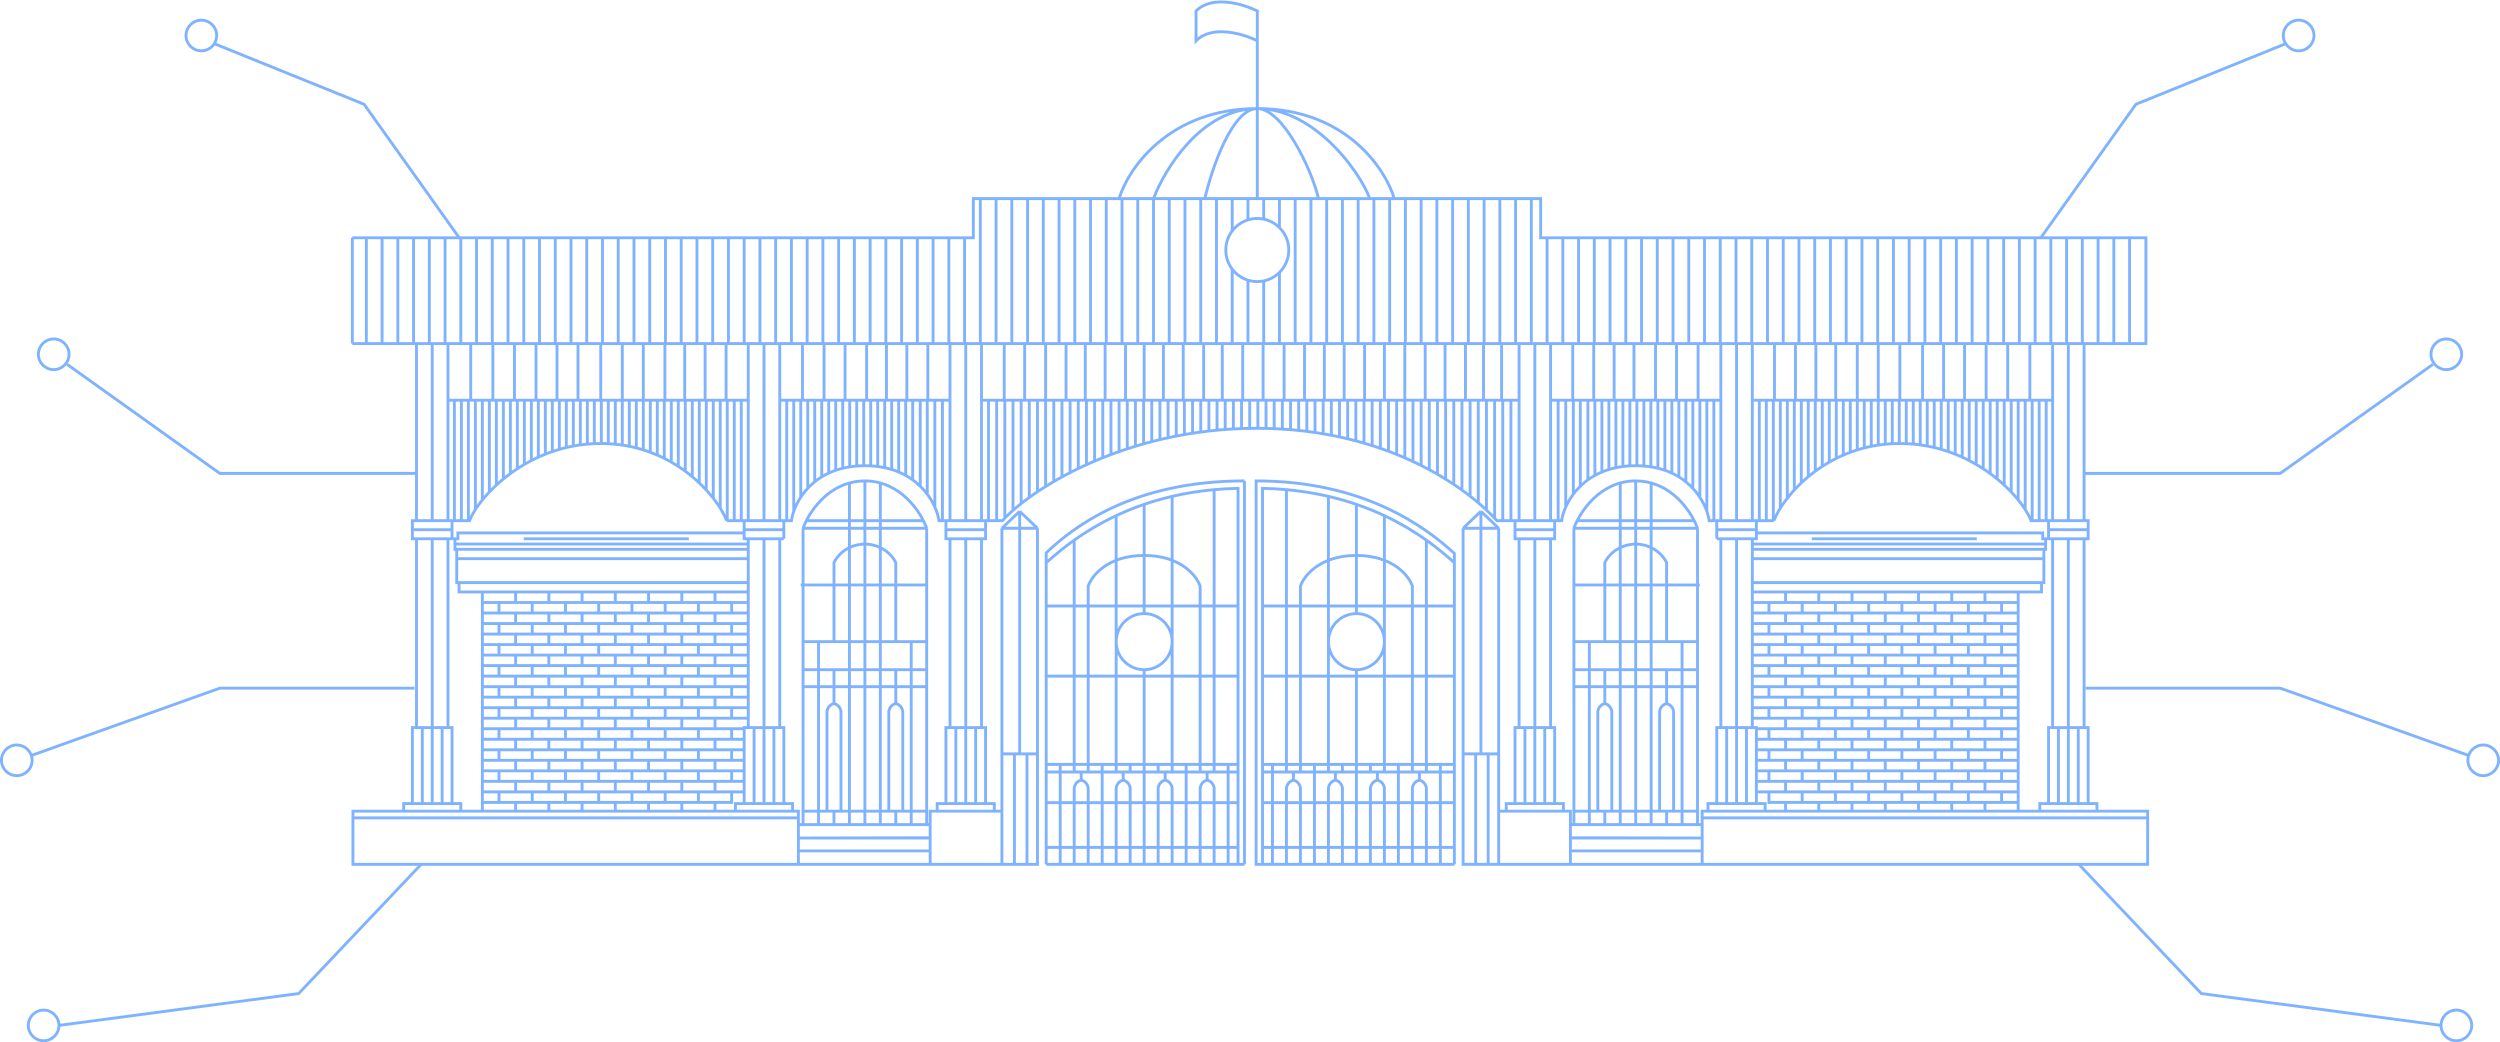 <svg width="1295" height="540" viewBox="0 0 1295 540" fill="none" xmlns="http://www.w3.org/2000/svg">
<g opacity="0.5">
<path d="M182.516 123.157H504.184V102.872H579.692M182.516 123.157V177.96M182.516 123.157H189.765M182.516 177.96H215.74M182.516 177.96H189.765M579.692 102.872C584.324 87.329 605.607 56.244 651.275 56.244M579.692 102.872H624.092M651.275 56.244C696.942 56.244 717.622 87.329 722.253 102.872M651.275 56.244V33.233V5.681C644.227 2.149 628.018 -2.797 619.561 5.681V21.122C628.018 12.645 644.227 17.59 651.275 21.122M651.275 56.244V102.872M651.275 56.244C622.521 56.244 603.452 87.329 597.512 102.872V177.96M651.275 56.244C638.227 56.244 627.716 87.329 624.092 102.872M651.275 56.244C680.028 56.244 703.627 87.329 709.567 102.872M651.275 56.244C664.323 56.244 679.364 87.329 682.988 102.872M215.74 177.96H232.05M215.74 177.96V269.7M215.74 177.96H219.817M232.05 177.96H520.191M232.05 177.96V207.329M232.05 177.96H227.972M387.598 177.96H403.908M387.598 177.96V207.329M387.598 177.96H395.753M403.908 177.96V207.329M403.908 177.96H395.753M492.102 177.96H508.412M492.102 177.96V207.329M492.102 177.96H500.257M508.412 177.96V207.329M508.412 177.96H500.257M508.412 269.7H510.526M508.412 269.7V207.329M508.412 269.7H500.257M508.412 269.7V238.514V207.329M510.526 269.7H519.285C533.582 253.754 582.592 221.862 650.973 221.862C719.353 221.862 761.115 253.754 775.411 269.7H782.66M510.526 269.7V274.393M518.983 447.732V420.179H510.526M518.983 447.732H525.477M518.983 447.732V395.957V390.507M518.983 447.732H481.833M1079.56 269.7V177.96H1075.48M1079.56 269.7H1081.67V274.393M1079.56 269.7H1075.48H1071.41M1079.56 279.086H1081.67V274.393M1079.56 279.086V376.882M1079.56 279.086H1075.48H1071.41M1079.56 376.882H1081.67V416.243M1079.56 376.882H1076.54M1081.67 420.179H1112.48V423.661M1081.67 420.179H1061.14M1081.67 420.179H1056.61M1063.25 269.7H1061.14M1063.25 269.7V207.329M1063.25 269.7H1067.33H1071.41M1061.14 269.7H1052.08C1047.24 256.984 1021.81 229.734 984.117 229.734C946.423 229.734 923.71 256.984 918.878 269.7M1061.14 269.7V274.393M1063.25 279.086H1061.14V274.393M1063.25 279.086V303.005V376.882M1063.25 279.086H1067.33H1071.41M1063.25 376.882H1061.14V416.243M1063.25 376.882H1066.27M907.703 177.96H891.393M907.703 177.96V207.329M907.703 177.96H899.548M907.703 269.7H909.817M907.703 269.7V207.329M907.703 269.7H899.548M909.817 269.7V276.058M909.817 269.7H911.327M909.817 269.7V274.393M907.703 279.086H909.817V276.058M907.703 279.086V281.811M907.703 279.086H891.393M907.703 279.086H899.548M907.703 376.882H909.817V377.488M907.703 376.882V312.089M907.703 376.882V372.038M907.703 376.882H904.682M909.817 420.179H924.919M909.817 420.179H916.311H933.527H942.135M909.817 420.179H889.278M909.817 420.179H914.347M909.817 420.179H884.748V416.243H885.201H889.278M891.393 177.96V207.329M891.393 177.96H899.548M891.393 269.7H889.278M891.393 269.7V207.329M891.393 269.7H899.548M891.393 269.7H889.882H887.768M889.278 269.7V279.086M889.278 269.7H885.352C884.043 260.213 874.116 241.239 847.296 241.239C820.475 241.239 810.246 260.213 808.937 269.7H805.313M889.278 269.7V274.393M889.278 279.086H891.393M889.278 279.086V274.393M891.393 279.086V376.882M891.393 279.086H899.548M891.393 376.882H889.278V416.243M891.393 376.882H894.413M803.198 269.7H805.313M803.198 269.7V207.329M803.198 269.7H795.043M803.198 269.7H806.521H807.125V207.329M805.313 269.7V274.393M803.198 279.086H805.313V274.393M803.198 279.086V376.882M803.198 279.086H795.043M803.198 376.882H805.313V416.243M803.198 376.882H800.178M805.313 420.179H809.39H813.468V427.143M805.313 420.179H809.843V416.243H805.313M805.313 420.179H780.244V416.243H780.697H784.774M786.888 269.7H784.774M786.888 269.7H795.043M786.888 269.7V238.514V207.329M784.774 269.7V274.393M784.774 269.7H782.66M786.888 279.086H784.774V274.393M786.888 279.086V376.882M786.888 279.086H795.043M786.888 376.882H784.774V416.243M786.888 376.882H789.909M784.774 420.179H776.317M918.878 269.7H911.327M918.878 269.7H918.576M776.317 420.179V447.732M776.317 420.179V390.507M776.317 447.732H813.468M776.317 447.732H770.881M813.468 447.732V440.768M813.468 447.732H881.728V440.768M881.728 440.768H813.468M881.728 440.768V434.107M813.468 440.768V434.107M813.468 440.768V433.955M881.728 434.107H813.468M881.728 434.107V427.143M881.728 434.107L813.468 433.955M813.468 434.107V427.143M813.468 434.107V433.955M813.468 427.143V433.955M813.468 427.143H815.28M881.728 427.143V423.661M881.728 427.143H879.311M881.425 447.732H1112.48V423.661M644.63 249.112C586.398 249.112 555.932 273.132 541.938 286.353V291.511M644.63 249.112V447.732M644.63 249.112V438.951V447.732M644.63 447.732H641.307M776.317 273.636L767.105 264.856M776.317 273.636H757.893M776.317 273.636V390.507M767.105 264.856L757.893 273.636M767.105 264.856V390.507M757.893 273.636V390.507M815.28 273.636C818.199 265.461 828.69 249.112 847.296 249.112M815.28 273.636H879.311M815.28 273.636V303.005M847.296 249.112V332.374M847.296 249.112C863.241 249.112 873.226 261.12 877.593 269.7M879.311 273.636V332.374M879.311 273.636C878.894 272.467 878.322 271.132 877.593 269.7M907.703 284.536H1057.51H1058.72M907.703 284.536V281.811M907.703 284.536V289.381M907.703 306.639V303.005V301.794M907.703 306.639V312.089M907.703 306.639H924.919M1045.43 306.639H1057.51V301.794M1045.43 306.639V420.179M1045.43 306.639H924.919M1045.43 306.639H1028.21M1045.43 306.639V312.089M1045.43 420.179H881.728V423.661M1045.43 420.179H1028.21M1045.43 420.179V415.637M1045.43 420.179H1036.82H1019.61H1002.39H985.175H967.959H950.743H942.135M1045.43 420.179H1056.61M786.888 207.329V177.96H795.043M786.888 207.329H782.66M508.412 207.329H520.191M803.198 207.329V177.96H795.043M803.198 207.329H891.393M803.198 207.329H807.125M891.393 207.329H887.768M907.703 207.329H911.327M1063.25 207.329V177.96H1067.33M1063.25 207.329H911.327M520.191 207.329V177.96M520.191 207.329H530.763M520.191 177.96H530.763M530.763 207.329V177.96M530.763 207.329H541.636M530.763 177.96H541.636M541.636 207.329V177.96M541.636 207.329H782.66M541.636 207.329H545.864M541.636 207.329V252.006M541.636 207.329H537.407M541.636 177.96H795.043M552.207 207.329V177.96M562.174 207.329V177.96M572.444 207.329V177.96M583.015 207.329V177.96M592.68 207.329V177.96M602.647 207.329V177.96M612.916 207.329V177.96M623.487 207.329V177.96M633.153 207.329V177.96M643.724 207.329V177.96M654.295 207.329V177.96M665.168 207.329V177.96M675.74 207.329V177.96M686.009 207.329V177.96M696.278 207.329V177.96M706.849 207.329V177.96M717.118 207.329V177.96M727.69 207.329V177.96M727.69 207.329H731.918M727.69 207.329V237.159M727.69 207.329H723.461M738.261 207.329V177.96M748.53 207.329V177.96M759.101 207.329V177.96M768.464 207.329V177.96M777.827 207.329V177.96M814.676 207.329V177.96M825.549 207.329V177.96M836.12 207.329V177.96M846.389 207.329V177.96M857.565 207.329V177.96M868.438 207.329V177.96M879.613 207.329V177.96M995.897 177.96V207.329M919.18 207.329V177.96M930.053 207.329V177.96M940.624 207.329V177.96M950.894 207.329V177.96M962.069 207.329V177.96M962.069 207.329H958.444M962.069 207.329H965.693M962.069 207.329V233.048M972.942 207.329V177.96M972.942 207.329H969.318M972.942 207.329H976.567M972.942 207.329V230.557M984.117 207.329V177.96M1006.77 207.329V177.96M1017.64 207.329V177.96M1028.82 207.329V177.96M1039.99 207.329V177.96M1051.47 207.329V177.96M907.703 312.089H924.919M907.703 312.089V317.539M907.703 312.089H916.311M924.919 312.089V306.639M924.919 312.089H942.135M924.919 306.639H942.135M942.135 312.089V306.639M942.135 312.089H959.351M942.135 306.639H959.351M959.351 312.089V306.639M959.351 312.089H976.567M959.351 306.639H976.567M976.567 312.089V306.639M976.567 312.089H993.783M976.567 306.639H993.783M993.783 312.089V306.639M993.783 312.089H1011M993.783 306.639H1011M1011 312.089V306.639M1011 312.089H1028.21M1011 306.639H1028.21M1028.21 312.089V306.639M1028.21 312.089H1045.43M1045.43 312.089H1036.82M1045.43 312.089V317.539M907.703 317.539H916.311M907.703 317.539V322.988M907.703 317.539H924.919M916.311 317.539V312.089M916.311 317.539H933.527M916.311 312.089H933.527M933.527 317.539V312.089M933.527 317.539H950.743M933.527 312.089H950.743M950.743 317.539V312.089M950.743 317.539H967.959M950.743 312.089H967.959M967.959 317.539V312.089M967.959 317.539H985.175M967.959 312.089H985.175M985.175 317.539V312.089M985.175 317.539H1002.39M985.175 312.089H1002.39M1002.39 317.539V312.089M1002.39 317.539H1019.61M1002.39 312.089H1019.61M1019.61 317.539V312.089M1019.61 317.539H1036.82M1019.61 312.089H1036.82M1036.82 317.539V312.089M1036.82 317.539H1045.43M1045.43 317.539H1028.21M1045.43 317.539V322.988M924.919 322.988V317.539M924.919 322.988H942.135M924.919 322.988H907.703M924.919 317.539H942.135M942.135 322.988V317.539M942.135 322.988H959.351M942.135 322.988H950.743M942.135 322.988H933.527M942.135 317.539H959.351M959.351 322.988V317.539M959.351 322.988H976.567M959.351 317.539H976.567M976.567 322.988V317.539M976.567 322.988H993.783M976.567 317.539H993.783M993.783 322.988V317.539M993.783 322.988H1011M993.783 317.539H1011M1011 322.988V317.539M1011 322.988H1028.21M1011 317.539H1028.21M1028.21 322.988V317.539M1028.21 322.988H1045.43M1045.43 322.988H1036.82M1045.43 322.988V328.438M907.703 322.988V328.438M907.703 322.988H916.311M907.703 328.438H916.311M907.703 328.438V333.888M907.703 328.438H924.919M916.311 328.438V322.988M916.311 328.438H933.527M916.311 322.988H933.527M933.527 328.438V322.988M933.527 328.438H950.743M950.743 328.438V322.988M950.743 328.438H967.959M950.743 322.988H967.959M967.959 328.438V322.988M967.959 328.438H985.175M967.959 322.988H985.175M985.175 328.438V322.988M985.175 328.438H1002.39M985.175 322.988H1002.39M1002.39 328.438V322.988M1002.39 328.438H1019.61M1002.39 322.988H1019.61M1019.61 328.438V322.988M1019.61 328.438H1036.82M1019.61 322.988H1036.82M1036.82 328.438V322.988M1036.82 328.438H1045.43M1045.43 328.438H1028.21M1045.43 328.438V333.888M924.919 333.888V328.438M924.919 333.888H942.135M924.919 333.888H907.703M924.919 328.438H942.135M942.135 333.888V328.438M942.135 333.888H959.351M942.135 333.888H950.743M942.135 333.888H933.527M942.135 328.438H959.351M959.351 333.888V328.438M959.351 333.888H976.567M959.351 328.438H976.567M976.567 333.888V328.438M976.567 333.888H993.783M976.567 328.438H993.783M993.783 333.888V328.438M993.783 333.888H1011M993.783 328.438H1011M1011 333.888V328.438M1011 333.888H1028.21M1011 333.888H1019.61M1011 333.888H1002.39M1011 328.438H1028.21M1028.21 333.888V328.438M1028.21 333.888H1045.43M1045.43 333.888H1036.82M1045.43 333.888V339.338M907.703 333.888V339.338M907.703 333.888H916.311M907.703 339.338H916.311M907.703 339.338V344.788M907.703 339.338H924.919M916.311 339.338V333.888M916.311 339.338H933.527M916.311 333.888H933.527M933.527 339.338V333.888M933.527 339.338H950.743M950.743 339.338V333.888M950.743 339.338H967.959M950.743 333.888H967.959M967.959 339.338V333.888M967.959 339.338H985.175M967.959 333.888H985.175M985.175 339.338V333.888M985.175 339.338H1002.39M985.175 333.888H1002.39M1002.39 339.338V333.888M1002.39 339.338H1019.61M1019.61 339.338V333.888M1019.61 339.338H1036.82M1019.61 333.888H1036.82M1036.82 339.338V333.888M1036.82 339.338H1045.43M1045.43 339.338H1028.21M1045.43 339.338V344.788M924.919 344.788V339.338M924.919 344.788H942.135M924.919 344.788H907.703M924.919 339.338H942.135M942.135 344.788V339.338M942.135 344.788H959.351M942.135 344.788H950.743M942.135 344.788H933.527M942.135 339.338H959.351M959.351 344.788V339.338M959.351 344.788H976.567M959.351 339.338H976.567M976.567 344.788V339.338M976.567 344.788H993.783M976.567 339.338H993.783M993.783 344.788V339.338M993.783 344.788H1011M993.783 339.338H1011M1011 344.788V339.338M1011 344.788H1028.21M1011 339.338H1028.21M1028.21 344.788V339.338M1028.21 344.788H1045.43M1045.43 344.788H1036.82M1045.43 344.788V350.238M907.703 344.788V350.238M907.703 344.788H916.311M907.703 350.238H916.311M907.703 350.238V355.688M907.703 350.238H924.919M916.311 350.238V344.788M916.311 350.238H933.527M916.311 344.788H933.527M933.527 350.238V344.788M933.527 350.238H950.743M950.743 350.238V344.788M950.743 350.238H967.959M950.743 344.788H967.959M967.959 350.238V344.788M967.959 350.238H985.175M967.959 344.788H985.175M985.175 350.238V344.788M985.175 350.238H1002.39M985.175 344.788H1002.39M1002.39 350.238V344.788M1002.39 350.238H1019.61M1002.39 344.788H1019.61M1019.61 350.238V344.788M1019.61 350.238H1036.82M1019.61 344.788H1036.82M1036.82 350.238V344.788M1036.82 350.238H1045.43M1045.43 350.238H1028.21M1045.43 350.238V355.688M924.919 355.688V350.238M924.919 355.688H942.135M924.919 355.688H907.703M924.919 350.238H942.135M942.135 355.688V350.238M942.135 355.688H959.351M942.135 355.688H950.743M942.135 355.688H933.527M942.135 350.238H959.351M959.351 355.688V350.238M959.351 355.688H976.567M959.351 350.238H976.567M976.567 355.688V350.238M976.567 355.688H993.783M976.567 350.238H993.783M993.783 355.688V350.238M993.783 355.688H1011M993.783 350.238H1011M1011 355.688V350.238M1011 355.688H1028.21M1011 355.688H1019.61M1011 355.688H1002.39M1011 350.238H1028.21M1028.21 355.688V350.238M1028.21 355.688H1045.43M1045.43 355.688H1036.82M1045.43 355.688V361.138M907.703 355.688V361.138M907.703 355.688H916.311M907.703 361.138H916.311M907.703 361.138V366.588M907.703 361.138H924.919M916.311 361.138V355.688M916.311 361.138H933.527M916.311 355.688H933.527M933.527 361.138V355.688M933.527 361.138H950.743M950.743 361.138V355.688M950.743 361.138H967.959M950.743 355.688H967.959M967.959 361.138V355.688M967.959 361.138H985.175M967.959 355.688H985.175M985.175 361.138V355.688M985.175 361.138H1002.39M985.175 355.688H1002.39M1002.39 361.138V355.688M1002.39 361.138H1019.61M1019.61 361.138V355.688M1019.61 361.138H1036.82M1019.61 355.688H1036.82M1036.82 361.138V355.688M1036.82 361.138H1045.43M1045.43 361.138H1028.21M1045.43 361.138V366.588M924.919 366.588V361.138M924.919 366.588H942.135M924.919 366.588H907.703M924.919 361.138H942.135M942.135 366.588V361.138M942.135 366.588H959.351M942.135 366.588H950.743M942.135 366.588H933.527M942.135 361.138H959.351M959.351 366.588V361.138M959.351 366.588H976.567M959.351 361.138H976.567M976.567 366.588V361.138M976.567 366.588H993.783M976.567 361.138H993.783M993.783 366.588V361.138M993.783 366.588H1011M993.783 361.138H1011M1011 366.588V361.138M1011 366.588H1028.21M1011 361.138H1028.21M1028.21 366.588V361.138M1028.21 366.588H1045.43M1045.43 366.588H1036.82M1045.43 366.588V372.038M907.703 366.588V372.038M907.703 366.588H916.311M907.703 372.038H916.311M907.703 372.038H924.919M916.311 372.038V366.588M916.311 372.038H933.527M916.311 366.588H933.527M933.527 372.038V366.588M933.527 372.038H950.743M950.743 372.038V366.588M950.743 372.038H967.959M950.743 366.588H967.959M967.959 372.038V366.588M967.959 372.038H985.175M967.959 366.588H985.175M985.175 372.038V366.588M985.175 372.038H1002.39M985.175 366.588H1002.39M1002.39 372.038V366.588M1002.39 372.038H1019.61M1002.39 366.588H1019.61M1019.61 372.038V366.588M1019.61 372.038H1036.82M1019.61 366.588H1036.82M1036.82 372.038V366.588M1036.82 372.038H1045.43M1045.43 372.038H1028.21M1045.43 372.038V377.488M924.919 377.488V372.038M924.919 377.488H942.135M924.919 377.488H909.817M924.919 372.038H942.135M942.135 377.488V372.038M942.135 377.488H959.351M942.135 377.488H950.743M942.135 377.488H933.527M942.135 372.038H959.351M959.351 377.488V372.038M959.351 377.488H976.567M959.351 372.038H976.567M976.567 377.488V372.038M976.567 377.488H993.783M976.567 372.038H993.783M993.783 377.488V372.038M993.783 377.488H1011M993.783 372.038H1011M1011 377.488V372.038M1011 377.488H1028.21M1011 377.488H1019.61M1011 377.488H1002.39M1011 372.038H1028.21M1028.21 377.488V372.038M1028.21 377.488H1045.43M1045.43 377.488H1036.82M1045.43 377.488V382.938M909.817 377.488V382.938M909.817 377.488H916.311M909.817 382.938H916.311M909.817 382.938V388.388M909.817 382.938H924.919M916.311 382.938V377.488M916.311 382.938H933.527M916.311 377.488H933.527M933.527 382.938V377.488M933.527 382.938H950.743M950.743 382.938V377.488M950.743 382.938H967.959M950.743 377.488H967.959M967.959 382.938V377.488M967.959 382.938H985.175M967.959 377.488H985.175M985.175 382.938V377.488M985.175 382.938H1002.39M985.175 377.488H1002.39M1002.39 382.938V377.488M1002.39 382.938H1019.61M1019.61 382.938V377.488M1019.61 382.938H1036.82M1019.61 377.488H1036.82M1036.82 382.938V377.488M1036.82 382.938H1045.43M1045.43 382.938H1028.21M1045.43 382.938V388.388M924.919 388.388V382.938M924.919 388.388H942.135M924.919 388.388H909.817M924.919 382.938H942.135M942.135 388.388V382.938M942.135 388.388H959.351M942.135 388.388H950.743M942.135 388.388H933.527M942.135 382.938H959.351M959.351 388.388V382.938M959.351 388.388H976.567M959.351 382.938H976.567M976.567 388.388V382.938M976.567 388.388H993.783M976.567 382.938H993.783M993.783 388.388V382.938M993.783 388.388H1011M993.783 382.938H1011M1011 388.388V382.938M1011 388.388H1028.21M1011 388.388H1019.61M1011 388.388H1002.39M1011 382.938H1028.21M1028.21 388.388V382.938M1028.21 388.388H1045.43M1045.43 388.388H1036.82M1045.43 388.388V393.838M909.817 388.388H916.311M909.817 388.388V393.838M916.311 388.388H933.527M916.311 388.388V393.838M933.527 388.388V393.838M950.743 388.388H967.959M950.743 388.388V393.838M967.959 388.388H985.175M967.959 388.388V393.838M985.175 388.388H1002.39M985.175 388.388V393.838M1002.39 388.388H1019.61M1002.39 388.388V393.838M1019.61 388.388H1036.82M1019.61 388.388V393.838M1036.82 388.388V393.838M909.817 393.838H916.311M909.817 393.838V399.288M909.817 393.838H924.919M916.311 393.838H933.527M933.527 393.838H950.743M950.743 393.838H967.959M967.959 393.838H985.175M985.175 393.838H1002.39M1002.39 393.838H1019.61M1019.61 393.838H1036.82M1036.82 393.838H1045.43M1045.43 393.838H1028.21M1045.43 393.838V399.288M924.919 399.288V393.838M924.919 399.288H942.135M924.919 399.288H909.817M924.919 393.838H942.135M942.135 399.288V393.838M942.135 399.288H959.351M942.135 399.288H950.743M942.135 399.288H933.527M942.135 393.838H959.351M959.351 399.288V393.838M959.351 399.288H976.567M959.351 393.838H976.567M976.567 399.288V393.838M976.567 399.288H993.783M976.567 393.838H993.783M993.783 399.288V393.838M993.783 399.288H1011M993.783 393.838H1011M1011 399.288V393.838M1011 399.288H1028.21M1011 399.288H1019.61M1011 399.288H1002.39M1011 393.838H1028.21M1028.21 399.288V393.838M1028.21 399.288H1045.43M1045.43 399.288H1036.82M1045.43 399.288V404.738M909.817 399.288H916.311M909.817 399.288V404.738M916.311 399.288H933.527M916.311 399.288V404.738M933.527 399.288V404.738M950.743 399.288H967.959M950.743 399.288V404.738M967.959 399.288H985.175M967.959 399.288V404.738M985.175 399.288H1002.39M985.175 399.288V404.738M1002.39 399.288H1019.61M1002.39 399.288V404.738M1019.61 399.288H1036.82M1019.61 399.288V404.738M1036.82 399.288V404.738M909.817 404.738H916.311M909.817 404.738V410.187M909.817 404.738H924.919M916.311 404.738H933.527M933.527 404.738H950.743M950.743 404.738H967.959M967.959 404.738H985.175M985.175 404.738H1002.39M1002.39 404.738H1019.61M1019.61 404.738H1036.82M1036.82 404.738H1045.43M1045.43 404.738H1028.21M1045.43 404.738V410.187M924.919 410.187V404.738M924.919 410.187H942.135M924.919 410.187H909.817M924.919 404.738H942.135M942.135 410.187V404.738M942.135 410.187H959.351M942.135 410.187H950.743M942.135 410.187H933.527M942.135 404.738H959.351M959.351 410.187V404.738M959.351 410.187H976.567M959.351 404.738H976.567M976.567 410.187V404.738M976.567 410.187H993.783M976.567 404.738H993.783M993.783 410.187V404.738M993.783 410.187H1011M993.783 404.738H1011M1011 410.187V404.738M1011 410.187H1028.21M1011 410.187H1019.61M1011 410.187H1002.39M1011 404.738H1028.21M1028.21 410.187V404.738M1028.21 410.187H1045.43M1045.43 410.187H1036.82M1045.43 410.187V415.637M909.817 410.187H916.311M909.817 410.187V415.637V416.243M916.311 410.187H933.527M916.311 410.187V415.637H933.527M933.527 410.187V415.637M950.743 410.187H967.959M950.743 410.187V415.637M967.959 410.187H985.175M967.959 410.187V415.637M985.175 410.187H1002.39M985.175 410.187V415.637M1002.39 410.187H1019.61M1002.39 410.187V415.637M1019.61 410.187H1036.82M1019.61 410.187V415.637M1036.82 410.187V415.637M933.527 415.637H950.743M950.743 415.637H967.959M967.959 415.637H985.175M985.175 415.637H1002.39M1002.39 415.637H1019.61M1019.61 415.637H1036.82M1036.82 415.637H1045.43M1045.43 415.637H1028.21M924.919 420.179V415.637H942.135M924.919 420.179H942.135M942.135 420.179V415.637M942.135 420.179H959.351M942.135 415.637H959.351M959.351 420.179V415.637M959.351 420.179H976.567M959.351 415.637H976.567M976.567 420.179V415.637M976.567 420.179H993.783M976.567 415.637H993.783M993.783 420.179V415.637M993.783 420.179H1011M993.783 415.637H1011M1011 420.179V415.637M1011 420.179H1028.21M1011 415.637H1028.21M1028.21 420.179V415.637M909.817 276.058H1058.12V279.086H1059.63V281.811M909.817 276.058V274.393M907.703 281.811H1059.63M1059.63 281.811V284.536H1058.72M938.51 279.086H1023.99M907.703 301.794H1057.51M907.703 301.794V295.587V289.381M1057.51 301.794H1058.72V295.587V289.381M1058.72 284.536V289.381M907.703 289.381H1058.72M1061.14 274.393H1081.67M1071.41 279.086V376.58M1071.41 376.882H1067.33H1066.27M1071.41 376.882H1075.48H1076.54M1071.41 376.882V376.58M899.548 269.7V177.96M899.548 177.96H1067.33M899.548 177.96H1071.41M1075.48 177.96H1071.41M1075.48 177.96H1094.96M1067.33 177.96H795.043M1067.33 177.96H1071.41M881.728 423.661H1112.48M911.327 207.329H914.951M911.327 207.329V269.7M911.327 269.7H913.441H914.951M914.951 207.329H918.576M914.951 207.329V269.7M914.951 269.7H917.066H918.576M918.576 207.329H922.2M918.576 207.329V269.7M922.2 207.329H925.825M922.2 207.329V263.217M925.825 207.329H929.449M925.825 207.329V258.071M929.449 207.329H933.074M929.449 207.329V253.81M933.074 207.329H936.698M933.074 207.329V250.139M936.698 207.329H940.322M936.698 207.329V246.924M940.322 207.329H943.947M940.322 207.329V244.088M943.947 207.329H947.571M943.947 207.329V241.583M947.571 207.329H951.196M947.571 207.329V239.373M951.196 207.329H954.82M951.196 207.329V237.433M954.82 207.329H958.444M954.82 207.329V235.742M958.444 207.329V234.285M965.693 207.329H969.318M965.693 207.329V232.02M969.318 207.329V231.193M976.567 207.329H980.191M976.567 207.329V230.106M980.191 207.329H983.815M980.191 207.329V229.834M983.815 207.329H987.44M983.815 207.329V229.735M1023.68 207.329H1020.06M1023.68 207.329H1027.31M1023.68 207.329V240.574M1034.56 207.329H1030.93M1034.56 207.329H1038.18M1034.56 207.329V248.126M987.44 207.329H991.064M987.44 207.329V229.805M991.064 207.329H994.689M991.064 207.329V230.045M994.689 207.329H998.313M994.689 207.329V230.459M998.313 207.329H1001.94M998.313 207.329V231.049M1001.94 207.329H1005.56M1001.94 207.329V231.819M1005.56 207.329H1009.19M1005.56 207.329V232.775M1009.19 207.329H1012.81M1009.19 207.329V233.921M1012.81 207.329H1016.44M1012.81 207.329V235.265M1016.44 207.329H1020.06M1016.44 207.329V236.814M1020.06 207.329V238.58M1027.31 207.329H1030.93M1027.31 207.329V242.814M1030.93 207.329V245.321M1038.18 207.329H1041.81M1038.18 207.329V251.275M1041.81 207.329H1045.43M1041.81 207.329V254.84M1049.06 207.329H1045.43M1049.06 207.329H1052.68M1049.06 207.329V263.924M1045.43 207.329V258.952M1052.68 207.329H1056.3M1052.68 207.329V269.7H1054.79H1056.3M1056.3 207.329H1059.93V269.7H1058.42H1056.3M1056.3 207.329V269.7M889.278 274.393H909.817M899.548 279.086V376.882M899.548 376.882V416.243M899.548 376.882H904.682M899.548 376.882H894.413M1071.41 177.96V269.7M795.043 269.7V177.96M795.043 279.086V376.882M795.043 376.882V416.243M795.043 376.882H789.909M795.043 376.882H800.178M805.313 274.393H784.774M1103.12 123.157H1111.58V177.96H1103.12M1103.12 123.157V177.96M1103.12 123.157H1094.96M1103.12 177.96H1094.96M1094.96 123.157H798.064V102.872H651.275M1094.96 123.157V177.96M1094.96 123.157H1086.81M1094.96 177.96H1086.81M1086.81 123.157V177.96M1086.81 123.157H1078.65M1086.81 177.96H1078.65M1078.65 123.157V177.96M1078.65 123.157H1070.5M1078.65 177.96H1070.5M1070.5 123.157V177.96M1070.5 123.157H1062.34M1070.5 177.96H1062.34M1062.34 123.157V177.96M1062.34 123.157H1054.19M1062.34 177.96H1054.19M1054.19 123.157V177.96M1054.19 123.157H1046.03M1054.19 177.96H1046.03M1046.03 123.157V177.96M1046.03 123.157H1037.88M1046.03 177.96H1037.88M1037.88 123.157V177.96M1037.88 123.157H1029.72M1037.88 177.96H1029.72M1029.72 123.157V177.96M1029.72 123.157H1021.57M1029.72 177.96H1021.57M1021.57 123.157V177.96M1021.57 123.157H1013.41M1021.57 177.96H1013.41M1013.41 123.157V177.96M1013.41 123.157H1005.26M1013.41 177.96H1005.26M1005.26 123.157V177.96M1005.26 123.157H997.105M1005.26 177.96H997.105M997.105 123.157V177.96M997.105 123.157H988.95M997.105 177.96H988.95M988.95 123.157V177.96M988.95 123.157H980.795M988.95 177.96H980.795M980.795 123.157V177.96M980.795 123.157H972.64M980.795 177.96H972.64M972.64 123.157V177.96M972.64 123.157H964.485M972.64 177.96H964.485M964.485 123.157V177.96M964.485 123.157H956.33M964.485 177.96H956.33M956.33 123.157V177.96M956.33 123.157H948.175M956.33 177.96H948.175M948.175 123.157V177.96M948.175 123.157H940.02M948.175 177.96H940.02M940.02 123.157V177.96M940.02 123.157H931.865M940.02 177.96H931.865M931.865 123.157V177.96M931.865 123.157H923.71M931.865 177.96H923.71M923.71 123.157V177.96M923.71 123.157H915.555M923.71 177.96H915.555M915.555 123.157V177.96M915.555 123.157H907.401M915.555 177.96H907.401M907.401 123.157V177.96M907.401 123.157H899.246M907.401 177.96H899.246M899.246 123.157V177.96M899.246 123.157H891.091M899.246 177.96H891.091M891.091 123.157V177.96M891.091 123.157H882.936M891.091 177.96H882.936M882.936 123.157V177.96M882.936 123.157H874.781M882.936 177.96H874.781M874.781 123.157V177.96M874.781 123.157H866.626M874.781 177.96H866.626M866.626 123.157V177.96M866.626 123.157H858.471M866.626 177.96H858.471M858.471 123.157V177.96M858.471 123.157H850.316M858.471 177.96H850.316M850.316 123.157V177.96M850.316 123.157H842.161M850.316 177.96H842.161M842.161 123.157V177.96M842.161 123.157H834.006M842.161 177.96H834.006M834.006 123.157V177.96M834.006 123.157H825.851M834.006 177.96H825.851M825.851 123.157V177.96M825.851 123.157H817.696M825.851 177.96H817.696M817.696 123.157V177.96M817.696 123.157H809.541M817.696 177.96H809.541M809.541 123.157V177.96M809.541 123.157H801.386V177.96M809.541 177.96H801.386M801.386 177.96H793.231M793.231 102.872V177.96M793.231 177.96H785.076M785.076 102.872V177.96M785.076 177.96H776.921M776.921 102.872V177.96M776.921 177.96H768.766M768.766 102.872V177.96M768.766 177.96H760.611M760.611 102.872V177.96M760.611 177.96H752.456M752.456 102.872V177.96M752.456 177.96H744.302M744.302 102.872V177.96M744.302 177.96H736.147M736.147 102.872V177.96M736.147 177.96H727.992M727.992 102.872V177.96M727.992 177.96H719.837M719.837 102.872V177.96M719.837 177.96H711.682M711.682 102.872V177.96M711.682 177.96H703.527M703.527 102.872V177.96M703.527 177.96H695.372M695.372 102.872V177.96M695.372 177.96H687.217M687.217 102.872V177.96M687.217 177.96H679.062M679.062 102.872V177.96M679.062 177.96H670.907M670.907 102.872V177.96M670.907 177.96H662.752M662.752 102.872V117.899M662.752 177.96H654.597M662.752 177.96V141.132M654.597 102.872V113.505M654.597 177.96H646.442M654.597 177.96V145.526M646.442 102.872V113.895M646.442 177.96H638.287M646.442 177.96V145.136M638.287 102.872V119.624M638.287 177.96H630.132M638.287 177.96V139.407M630.132 102.872V177.96M630.132 177.96H621.977M621.977 102.872V177.96M621.977 177.96H613.822M613.822 102.872V177.96M613.822 177.96H605.667M605.667 102.872V177.96M605.667 177.96H597.512M597.512 177.96H589.357M589.357 102.872V177.96M589.357 177.96H581.203M581.203 102.872V177.96M581.203 177.96H573.048M573.048 102.872V177.96M573.048 177.96H564.893M564.893 102.872V177.96M564.893 177.96H556.738M556.738 102.872V177.96M556.738 177.96H548.583M548.583 102.872V177.96M548.583 177.96H540.428M540.428 102.872V177.96M540.428 177.96H532.273M532.273 102.872V177.96M532.273 177.96H524.118M524.118 102.872V177.96M524.118 177.96H515.963M515.963 102.872V177.96M515.963 177.96H507.808M507.808 102.872V177.96M507.808 177.96H499.653M499.653 177.96V123.157H491.498M499.653 177.96H491.498M491.498 123.157V177.96M491.498 123.157H483.343M491.498 177.96H483.343M483.343 123.157V177.96M483.343 123.157H475.188M483.343 177.96H475.188M475.188 123.157V177.96M475.188 123.157H467.033M475.188 177.96H467.033M467.033 123.157V177.96M467.033 123.157H458.878M467.033 177.96H458.878M458.878 123.157V177.96M458.878 123.157H450.723M458.878 177.96H450.723M450.723 123.157V177.96M450.723 123.157H442.568M450.723 177.96H442.568M442.568 123.157V177.96M442.568 123.157H434.413M442.568 177.96H434.413M434.413 123.157V177.96M434.413 123.157H426.258M434.413 177.96H426.258M426.258 123.157V177.96M426.258 123.157H418.104M426.258 177.96H418.104M418.104 123.157V177.96M418.104 123.157H409.949M418.104 177.96H409.949M409.949 123.157V177.96M409.949 123.157H401.794M409.949 177.96H401.794M401.794 123.157V177.96M401.794 123.157H393.639M401.794 177.96H393.639M393.639 123.157V177.96M393.639 123.157H385.484M393.639 177.96H385.484M385.484 123.157V177.96M385.484 123.157H377.329M385.484 177.96H377.329M377.329 123.157V177.96M377.329 123.157H369.174M377.329 177.96H369.174M369.174 123.157V177.96M369.174 123.157H361.019M369.174 177.96H361.019M361.019 123.157V177.96M361.019 123.157H352.864M361.019 177.96H352.864M352.864 123.157V177.96M352.864 123.157H344.709M352.864 177.96H344.709M344.709 123.157V177.96M344.709 123.157H336.554M344.709 177.96H336.554M336.554 123.157V177.96M336.554 123.157H328.399M336.554 177.96H328.399M328.399 123.157V177.96M328.399 123.157H320.244M328.399 177.96H320.244M320.244 123.157V177.96M320.244 123.157H312.089M320.244 177.96H312.089M312.089 123.157V177.96M312.089 123.157H303.934M312.089 177.96H303.934M303.934 123.157V177.96M303.934 123.157H295.779M303.934 177.96H295.779M295.779 123.157V177.96M295.779 123.157H287.624M295.779 177.96H287.624M287.624 123.157V177.96M287.624 123.157H279.469M287.624 177.96H279.469M279.469 123.157V177.96M279.469 123.157H271.314M279.469 177.96H271.314M271.314 123.157V177.96M271.314 123.157H263.16M271.314 177.96H263.16M263.16 123.157V177.96M263.16 123.157H255.005M263.16 177.96H255.005M255.005 123.157V177.96M255.005 123.157H246.85M255.005 177.96H246.85M246.85 123.157V177.96M246.85 123.157H238.695M246.85 177.96H238.695M238.695 123.157V177.96M238.695 123.157H230.54M238.695 177.96H230.54M230.54 123.157V177.96M230.54 123.157H222.385M230.54 177.96H222.385M222.385 123.157V177.96M222.385 123.157H214.23M222.385 177.96H214.23M214.23 123.157V177.96M214.23 123.157H206.075M214.23 177.96H206.075M206.075 123.157V177.96M206.075 123.157H197.92M206.075 177.96H197.92M197.92 123.157V177.96M197.92 123.157H189.765M197.92 177.96H189.765M189.765 123.157V177.96M887.768 269.7V207.329M887.768 269.7H886.258M887.768 207.329H884.144M884.144 264.86V207.329M884.144 207.329H880.519M880.519 257.569V207.329M880.519 207.329H876.895M876.895 252.947V207.329M876.895 207.329H873.271M873.271 249.573V207.329M873.271 207.329H869.646M869.646 247.018V207.329M869.646 207.329H866.022M866.022 245.072V207.329M866.022 207.329H862.397M862.397 243.609V207.329M862.397 207.329H858.773M858.773 242.547V207.329M858.773 207.329H855.148M855.148 241.827V207.329M855.148 207.329H851.524M851.524 241.403V207.329M851.524 207.329H847.9M847.9 241.243V207.329M847.9 207.329H844.275M844.275 241.322V207.329M844.275 207.329H840.651M840.651 241.654V207.329M840.651 207.329H837.026M837.026 242.268V207.329M837.026 207.329H833.402M833.402 243.205V207.329M833.402 207.329H829.777M829.777 244.515V207.329M829.777 207.329H826.153M826.153 246.267V207.329M826.153 207.329H822.529M822.529 248.565V207.329M822.529 207.329H818.602M818.602 251.861V207.329M818.602 207.329H814.978M814.978 255.981V207.329M814.978 207.329H811.051M811.051 262.645V207.329M811.051 207.329H807.125M782.66 207.329V269.7M782.66 207.329H778.431M782.66 269.7H780.546H778.431M778.431 207.329V269.7M778.431 207.329H774.203M778.431 269.7H776.317M774.203 207.329V268.385M774.203 207.329H769.975M769.975 207.329V264.181M769.975 207.329H765.746M765.746 207.329V260.423M765.746 207.329H761.518M761.518 207.329V256.996M761.518 207.329H757.289M757.289 207.329V253.84M757.289 207.329H753.061M753.061 207.329V250.916M753.061 207.329H748.832M748.832 207.329V248.199M748.832 207.329H744.604M744.604 207.329V245.669M744.604 207.329H740.375M740.375 207.329V243.311M740.375 207.329H736.147M736.147 207.329V241.113M736.147 207.329H731.918M731.918 207.329V239.065M723.461 207.329V235.387M723.461 207.329H719.233M719.233 207.329V233.744M719.233 207.329H715.004M715.004 207.329V232.225M715.004 207.329H710.776M710.776 207.329V230.824M710.776 207.329H706.547M702.319 207.329H706.547M702.319 207.329V228.362M702.319 207.329H698.09M706.547 207.329V229.538M698.09 207.329V227.293M698.09 207.329H693.862M693.862 207.329V226.328M693.862 207.329H689.633M689.633 207.329V225.465M689.633 207.329H685.405M685.405 207.329V224.7M685.405 207.329H681.176M676.948 207.329H681.176M676.948 207.329V223.455M676.948 207.329H672.719M681.176 207.329V224.03M672.719 207.329V222.971M672.719 207.329H668.491M668.491 207.329V222.577M668.491 207.329H664.262M664.262 207.329V222.271M664.262 207.329H660.034M660.034 207.329V222.051M660.034 207.329H655.805M605.063 207.329H609.292M605.063 207.329V226.762M605.063 207.329H600.835M655.805 207.329V221.915M655.805 207.329H651.577M651.577 207.329V221.863M651.577 207.329H647.348M647.348 207.329V221.892M647.348 207.329H643.12M643.12 207.329V222.002M643.12 207.329H638.891M638.891 207.329V222.195M638.891 207.329H634.663M634.663 207.329V222.47M634.663 207.329H630.434M630.434 207.329V222.829M630.434 207.329H626.206M626.206 207.329V223.27M626.206 207.329H621.977M621.977 207.329V223.797M621.977 207.329H617.749M617.749 207.329V224.408M617.749 207.329H613.52M613.52 207.329V225.105M613.52 207.329H609.292M609.292 207.329V225.89M600.835 207.329V227.724M600.835 207.329H596.606M596.606 207.329V228.777M596.606 207.329H592.378M592.378 207.329V229.922M592.378 207.329H588.149M588.149 207.329V231.162M588.149 207.329H583.921M579.692 207.329H583.921M579.692 207.329V233.933M579.692 207.329H575.464M583.921 207.329V232.498M524.722 207.329H528.95M524.722 207.329V264.378M524.722 207.329H520.493M575.464 207.329V235.47M575.464 207.329H571.235M571.235 207.329V237.112M571.235 207.329H567.007M567.007 207.329V238.863M567.007 207.329H562.778M562.778 207.329V240.728M562.778 207.329H558.55M558.55 207.329V242.712M558.55 207.329H554.321M554.321 207.329V244.822M554.321 207.329H550.093M550.093 207.329V247.067M550.093 207.329H545.864M545.864 207.329V249.457M537.407 207.329V254.735M537.407 207.329H533.179M533.179 207.329V257.671M533.179 207.329H528.95M528.95 207.329V260.859M520.493 207.329V268.401M520.493 207.329H516.265M516.265 207.329V269.7M516.265 207.329H512.036V269.7H514.151H516.265M518.379 269.7H516.265M776.317 390.507H770.881M757.893 390.507H764.387M757.893 390.507V395.957V447.732H764.387M770.881 447.732H764.387M770.881 447.732V390.507M764.387 447.732V390.507M764.387 390.507H770.881M653.993 395.957H657.315H663.658H680.874M653.993 395.957V399.893M653.993 395.957V350.238M680.874 395.957H688.123M680.874 395.957H673.625M680.874 395.957V399.893M680.874 447.732H663.658H659.128M680.874 447.732H688.123M680.874 447.732H673.625M680.874 447.732V399.893M680.874 447.732H717.118M688.123 395.957H695.372M688.123 395.957V341.155V318.447V257.121M688.123 395.957V399.893M688.123 447.732H695.372M688.123 447.732V438.951M695.372 395.957H702.621M695.372 395.957V399.893M695.372 447.732H702.621M695.372 447.732V438.951M702.621 395.957H709.87M702.621 395.957V346.908M702.621 395.957V399.893M702.621 447.732H709.87M702.621 447.732V399.893M709.87 395.957H717.118M709.87 395.957V399.893M709.87 447.732H717.118M709.87 447.732V438.951M717.118 395.957H724.367M717.118 395.957V341.155V318.447V287.726V267.116M717.118 395.957V399.893M717.118 447.732H724.367M717.118 447.732H753.363M717.118 447.732V438.951M724.367 395.957H731.616M724.367 395.957V399.893M724.367 447.732H731.616M724.367 447.732V399.893M731.616 395.957H738.865M731.616 395.957V303.611C729.905 298.464 721.709 287.726 702.621 287.726C683.532 287.726 675.337 298.464 673.625 303.611V395.957M731.616 395.957V399.893M731.616 447.732H738.865M731.616 447.732V438.951M738.865 395.957H746.114M738.865 395.957V279.806M738.865 395.957V399.893M738.865 447.732H746.114M738.865 447.732V438.951M746.114 395.957V447.732M746.114 395.957H753.363M746.114 447.732H753.363M753.363 395.957H750.644M753.363 395.957V291.511M753.363 395.957V399.893M753.363 447.732H750.644M753.363 447.732V438.951M653.993 447.732H650.671V438.951V249.112C706.534 249.112 738.295 272.958 753.363 286.656V291.511M653.993 447.732H657.315H659.128M653.993 447.732V438.951M753.363 291.511C749.615 288.114 744.816 284.029 738.865 279.806M673.625 395.957H666.376M673.625 395.957V399.893M673.625 447.732H666.376V438.951M673.625 447.732V438.951M666.376 395.957H659.128V399.893M666.376 395.957V253.649M666.376 395.957V399.893M653.993 399.893H659.128M653.993 399.893V415.789M753.363 399.893H746.114H738.865M753.363 399.893V415.789M753.363 438.951H738.865M753.363 438.951V415.789M702.621 261.262V283.022V317.841M702.621 261.262C707.82 263.039 712.647 265.018 717.118 267.116M702.621 261.262C698.076 259.709 693.247 258.31 688.123 257.121M717.118 267.116C725.621 271.107 732.835 275.527 738.865 279.806M666.376 253.649C671.432 254.111 676.262 254.78 680.874 255.621C683.353 256.073 685.769 256.575 688.123 257.121M666.376 253.649C662.39 253.285 658.263 253.049 653.993 252.959V313.905M653.993 350.238H753.665M653.993 350.238V313.905M753.665 313.905H653.993M702.621 317.841C710.628 317.841 717.118 324.348 717.118 332.374C717.118 340.401 710.628 346.908 702.621 346.908M702.621 317.841C694.614 317.841 688.123 324.348 688.123 332.374C688.123 340.401 694.614 346.908 702.621 346.908M638.287 119.624C636.202 122.371 634.965 125.798 634.965 129.516C634.965 133.233 636.202 136.661 638.287 139.407M638.287 119.624C640.32 116.945 643.16 114.915 646.442 113.895M646.442 113.895C647.969 113.421 649.592 113.166 651.275 113.166C652.413 113.166 653.524 113.283 654.597 113.505M654.597 113.505C657.741 114.158 660.555 115.717 662.752 117.899M662.752 117.899C665.736 120.862 667.585 124.973 667.585 129.516C667.585 134.059 665.736 138.169 662.752 141.132M638.287 139.407C640.32 142.086 643.16 144.116 646.442 145.136M646.442 145.136C647.969 145.61 649.592 145.865 651.275 145.865C652.413 145.865 653.524 145.749 654.597 145.526M654.597 145.526C657.741 144.874 660.555 143.314 662.752 141.132M659.128 399.893H670.001M659.128 399.893V447.732M666.376 399.893H673.625M666.376 399.893H670.001M673.625 399.893H680.874M680.874 399.893H688.123M688.123 399.893H695.372M695.372 399.893H702.621M702.621 399.893H709.87M709.87 399.893H717.118M717.118 399.893H724.367M724.367 399.893H731.616M731.616 399.893H738.865M666.376 438.951H662.752H673.625M666.376 438.951V423.51V408.068C666.578 406.857 667.585 404.616 670.001 404.132M666.376 438.951H653.993M673.625 438.951V423.51V415.789V408.068C673.424 406.857 672.417 404.616 670.001 404.132M673.625 438.951H688.123M670.001 404.132V399.893M688.123 438.951H695.372M688.123 438.951V423.51V408.068C688.324 406.857 689.331 404.616 691.747 404.132M695.372 438.951H702.017H709.87M695.372 438.951V423.51V415.789V408.068C695.17 406.857 694.164 404.616 691.747 404.132M709.87 438.951H717.118M709.87 438.951V423.51V408.068C710.071 406.857 711.078 404.616 713.494 404.132M717.118 438.951H731.616M717.118 438.951V423.51V415.789V408.068C716.917 406.857 715.91 404.616 713.494 404.132M731.616 438.951H738.865M731.616 438.951V423.51V408.068C731.817 406.857 732.824 404.616 735.24 404.132M738.865 438.951V423.51V415.789V408.068C738.664 406.857 737.657 404.616 735.24 404.132M691.747 404.132V399.893M713.494 404.132V399.893M735.24 404.132V399.893M653.993 415.789H753.363M653.993 415.789V438.951M1056.61 420.179V416.243H1061.14M1086.21 420.179V416.243H1081.67M1081.67 416.243H1076.54M1061.14 416.243H1066.27M940.624 420.179H914.347M914.347 420.179V416.243H909.817M909.817 416.243H904.682M889.278 416.243H894.413M899.548 416.243H904.682M899.548 416.243H894.413M904.682 416.243V376.882M894.413 416.243V376.882M1071.41 416.243V376.58M1071.41 416.243H1076.54M1071.41 416.243H1066.27M1076.54 416.243V376.882M1066.27 416.243V376.882M805.313 416.243H800.178M784.774 416.243H789.909M795.043 416.243H800.178M795.043 416.243H789.909M800.178 416.243V376.882M789.909 416.243V376.882M815.28 427.143V420.179M815.28 427.143H823.284M879.311 427.143V346.908M879.311 427.143H871.307M815.28 332.374V303.005M815.28 332.374V346.908M815.28 332.374H823.284M879.311 332.374V346.908M879.311 332.374H871.307M847.296 332.374V427.143M847.296 332.374H839.292M847.296 332.374H855.299M847.296 427.143H839.292M847.296 427.143H863.303M831.288 332.374V291.511C832.596 288.378 837.63 282.053 847.296 281.811C856.961 282.053 861.995 288.378 863.303 291.511V332.374M831.288 332.374H823.284M831.288 332.374H839.292M863.303 332.374H871.307M863.303 332.374H855.299M815.28 303.005H880.519M877.593 269.7H855.299M817.394 269.7H855.299M879.613 420.179H831.288M815.28 420.179V355.688M815.28 420.179H831.288M815.28 355.688H879.613M815.28 355.688V346.908M815.28 346.908H831.288M879.311 346.908H863.303M823.284 332.374V427.143M823.284 427.143H831.288M839.292 332.374V427.143M839.292 332.374V250.02M839.292 427.143H831.288M863.303 427.143H871.307M863.303 427.143V420.179M871.307 332.374V427.143M855.299 332.374V427.143M855.299 332.374V269.7M831.288 364.469C833.704 364.953 834.711 367.194 834.912 368.405V388.236V395.957V411.399V420.179H831.288M831.288 364.469C828.871 364.953 827.865 367.194 827.663 368.405V395.957V411.399V420.179H831.288M831.288 364.469V346.908M831.288 420.179V427.143M831.288 346.908H863.303M863.303 364.469C865.72 364.953 866.726 367.194 866.928 368.405V388.236V395.957V411.399V420.179H863.303M863.303 364.469C860.887 364.953 859.88 367.194 859.679 368.405V395.957V411.399V420.179H863.303M863.303 364.469V346.908M855.299 269.7V250.02M641.307 395.957H637.985H631.642H614.426M641.307 395.957V399.893M641.307 395.957V350.238M614.426 395.957H607.178M614.426 395.957H621.675M614.426 395.957V399.893M614.426 447.732H631.642H636.173M614.426 447.732H607.178M614.426 447.732H621.675M614.426 447.732V399.893M614.426 447.732H578.182M607.178 395.957H599.929M607.178 395.957V341.155V318.447V257.121M607.178 395.957V399.893M607.178 447.732H599.929M607.178 447.732V438.951M599.929 395.957H592.68M599.929 395.957V399.893M599.929 447.732H592.68M599.929 447.732V438.951M592.68 395.957H585.431M592.68 395.957V346.908M592.68 395.957V399.893M592.68 447.732H585.431M592.68 447.732V399.893M585.431 395.957H578.182M585.431 395.957V399.893M585.431 447.732H578.182M585.431 447.732V438.951M578.182 395.957H570.933M578.182 395.957V341.155V318.447V287.726V267.116M578.182 395.957V399.893M578.182 447.732H570.933M578.182 447.732V438.951M570.933 395.957H563.684M570.933 395.957V399.893M570.933 447.732H563.684M570.933 447.732V399.893M563.684 395.957H556.436M563.684 395.957V303.611C565.396 298.464 573.591 287.726 592.68 287.726C611.768 287.726 619.964 298.464 621.675 303.611V395.957M563.684 395.957V399.893M563.684 447.732H556.436M563.684 447.732V438.951M556.436 395.957V279.806M556.436 395.957V399.893M556.436 395.957H549.187M556.436 447.732V438.951M556.436 447.732H549.187M549.187 395.957V447.732M549.187 395.957H541.938M549.187 447.732H541.938M541.938 395.957H544.656M541.938 395.957V399.893M541.938 395.957V350.238M541.938 447.732H544.656M541.938 447.732V438.951M641.307 447.732H637.985H636.173M641.307 447.732V438.951M541.938 291.511C545.685 288.114 550.484 284.029 556.436 279.806M541.938 291.511V313.905M621.675 395.957H628.924M621.675 395.957V399.893M621.675 447.732H628.924V438.951M621.675 447.732V438.951M628.924 395.957H636.173V399.893M628.924 395.957V253.649M628.924 395.957V399.893M641.307 399.893H636.173M641.307 399.893V415.789M541.938 399.893H549.187H556.436M541.938 399.893V415.789V438.951M541.938 438.951H556.436M592.68 261.262V283.022V317.841M592.68 261.262C587.481 263.039 582.653 265.018 578.182 267.116M592.68 261.262C597.225 259.709 602.054 258.31 607.178 257.121M578.182 267.116C569.679 271.107 562.466 275.527 556.436 279.806M628.924 253.649C623.869 254.111 619.038 254.78 614.426 255.621C611.947 256.073 609.531 256.575 607.178 257.121M628.924 253.649C632.911 253.285 637.038 253.049 641.307 252.959V313.905M641.307 350.238V313.905M641.307 350.238H541.938M641.307 313.905H541.938M592.68 317.841C584.673 317.841 578.182 324.348 578.182 332.374C578.182 340.401 584.673 346.908 592.68 346.908M592.68 317.841C600.687 317.841 607.178 324.348 607.178 332.374C607.178 340.401 600.687 346.908 592.68 346.908M636.173 399.893H625.3M636.173 399.893V447.732M628.924 399.893H621.675M628.924 399.893H625.3M621.675 399.893H614.426M614.426 399.893H607.178M607.178 399.893H599.929M599.929 399.893H592.68M592.68 399.893H585.431M585.431 399.893H578.182M578.182 399.893H570.933M570.933 399.893H563.684M563.684 399.893H556.436M628.924 438.951H632.548H621.675M628.924 438.951V423.51V408.068C628.723 406.857 627.716 404.616 625.3 404.132M628.924 438.951H641.307M621.675 438.951V423.51V415.789V408.068C621.877 406.857 622.883 404.616 625.3 404.132M621.675 438.951H607.178M625.3 404.132V399.893M607.178 438.951H599.929M607.178 438.951V423.51V408.068C606.976 406.857 605.969 404.616 603.553 404.132M599.929 438.951H593.284H585.431M599.929 438.951V423.51V415.789V408.068C600.13 406.857 601.137 404.616 603.553 404.132M585.431 438.951H578.182M585.431 438.951V423.51V408.068C585.23 406.857 584.223 404.616 581.807 404.132M578.182 438.951H563.684M578.182 438.951V423.51V415.789V408.068C578.384 406.857 579.39 404.616 581.807 404.132M563.684 438.951H556.436M563.684 438.951V423.51V408.068C563.483 406.857 562.476 404.616 560.06 404.132M556.436 438.951V423.51V415.789V408.068C556.637 406.857 557.644 404.616 560.06 404.132M603.553 404.132V399.893M581.807 404.132V399.893M560.06 404.132V399.893M641.307 415.789V438.951M641.307 415.789H541.636M537.407 273.636L528.195 264.856M537.407 273.636H528.195M537.407 273.636V390.507M528.195 264.856L518.983 273.636M528.195 264.856V273.636M518.983 273.636H528.195M518.983 273.636V390.507M528.195 273.636V390.507M528.195 390.507H525.477M528.195 390.507H531.971M537.407 390.507V420.179V447.732H531.971M537.407 390.507H531.971M518.983 390.507H525.477M531.971 447.732H525.477M531.971 447.732V390.507M525.477 447.732V390.507M541.938 313.905V350.238M183.724 177.96H192.181H200.336M215.74 269.7H213.626V274.393M215.74 269.7H219.817H223.895M215.74 279.086H213.626V274.393M215.74 279.086V376.882M215.74 279.086H219.817H223.895M215.74 376.882H213.626V416.243M215.74 376.882H218.76M213.626 420.179H182.818V423.661M213.626 420.179H234.164M213.626 420.179H238.695M232.05 269.7H234.164M232.05 269.7V207.329M232.05 269.7H227.972H223.895M234.164 269.7H243.225C248.058 256.984 273.489 229.734 311.183 229.734C348.877 229.734 371.59 256.984 376.423 269.7M234.164 269.7V274.393M232.05 279.086H234.164V274.393M232.05 279.086V303.005V376.882M232.05 279.086H227.972H223.895M232.05 376.882H234.164V416.243M232.05 376.882H229.03M387.598 269.7H385.484M387.598 269.7V207.329M387.598 269.7H395.753M385.484 269.7V276.058M385.484 269.7H383.974M385.484 269.7V274.393M387.598 279.086H385.484V276.058M387.598 279.086V281.811M387.598 279.086H403.908M387.598 279.086H395.753M387.598 376.882H385.484V377.488M387.598 376.882V312.089M387.598 376.882V372.038M387.598 376.882H390.618M385.484 420.179H370.382M385.484 420.179H378.99H361.774H353.166M385.484 420.179H406.022M385.484 420.179H380.953M385.484 420.179H410.553V416.243H410.1H406.022M403.908 269.7H406.022M403.908 269.7V207.329M403.908 269.7H395.753M403.908 269.7H405.418H407.532M406.022 269.7V279.086M406.022 269.7H409.949C411.257 260.213 421.184 241.239 448.005 241.239C474.826 241.239 485.055 260.213 486.363 269.7H489.988M406.022 269.7V274.393M406.022 279.086H403.908M406.022 279.086V274.393M403.908 279.086V376.882M403.908 279.086H395.753M403.908 376.882H406.022V416.243M403.908 376.882H400.888M492.102 269.7H489.988M492.102 269.7V207.329M492.102 269.7H500.257M492.102 269.7H488.78H488.176V207.329M489.988 269.7V274.393M492.102 279.086H489.988V274.393M492.102 279.086V376.882M492.102 279.086H500.257M492.102 376.882H489.988V416.243M492.102 376.882H495.122M489.988 420.179H485.91H481.833V427.143M489.988 420.179H485.457V416.243H489.988M489.988 420.179H515.057V416.243H514.604H510.526M508.412 279.086H510.526V274.393M508.412 279.086V376.882M508.412 279.086H500.257M508.412 376.882H510.526V416.243M508.412 376.882H505.392M376.423 269.7H383.974M376.423 269.7H376.725M481.833 447.732V440.768M481.833 447.732H413.573V440.768M413.573 440.768H481.833M413.573 440.768V434.107M481.833 440.768V434.107M481.833 440.768V433.955M413.573 434.107H481.833M413.573 434.107V427.143M413.573 434.107L481.833 433.955M481.833 434.107V427.143M481.833 434.107V433.955M481.833 427.143V433.955M481.833 427.143H480.021M413.573 427.143V423.661M413.573 427.143H415.989M413.875 447.732H182.818V423.661M480.021 273.636C477.101 265.461 466.61 249.112 448.005 249.112M480.021 273.636H415.989M480.021 273.636V303.005M448.005 249.112V332.374M448.005 249.112C432.06 249.112 422.075 261.12 417.707 269.7M415.989 273.636V332.374M415.989 273.636C416.407 272.467 416.979 271.132 417.707 269.7M387.598 284.536H237.789H236.58M387.598 284.536V281.811M387.598 284.536V289.381M387.598 306.639V303.005V301.794M387.598 306.639V312.089M387.598 306.639H370.382M249.87 306.639H237.789V301.794M249.87 306.639V420.179M249.87 306.639H370.382M249.87 306.639H267.086M249.87 306.639V312.089M249.87 420.179H413.573V423.661M249.87 420.179H267.086M249.87 420.179V415.637M249.87 420.179H258.478H275.694H292.91H310.126H327.342H344.558H353.166M249.87 420.179H238.695M492.102 207.329H403.908M492.102 207.329H488.176M403.908 207.329H407.532M387.598 207.329H383.974M232.05 207.329H383.974M480.625 207.329V177.96M469.752 207.329V177.96M459.18 207.329V177.96M448.911 207.329V177.96M437.736 207.329V177.96M426.863 207.329V177.96M415.687 207.329V177.96M299.404 177.96V207.329M376.121 207.329V177.96M365.247 207.329V177.96M354.676 207.329V177.96M344.407 207.329V177.96M333.232 207.329V177.96M333.232 207.329H336.856M333.232 207.329H329.607M333.232 207.329V233.048M322.358 207.329V177.96M322.358 207.329H325.983M322.358 207.329H318.734M322.358 207.329V230.557M311.183 207.329V177.96M288.53 207.329V177.96M277.657 207.329V177.96M266.482 207.329V177.96M255.307 207.329V177.96M243.829 207.329V177.96M387.598 312.089H370.382M387.598 312.089V317.539M387.598 312.089H378.99M370.382 312.089V306.639M370.382 312.089H353.166M370.382 306.639H353.166M353.166 312.089V306.639M353.166 312.089H335.95M353.166 306.639H335.95M335.95 312.089V306.639M335.95 312.089H318.734M335.95 306.639H318.734M318.734 312.089V306.639M318.734 312.089H301.518M318.734 306.639H301.518M301.518 312.089V306.639M301.518 312.089H284.302M301.518 306.639H284.302M284.302 312.089V306.639M284.302 312.089H267.086M284.302 306.639H267.086M267.086 312.089V306.639M267.086 312.089H249.87M249.87 312.089H258.478M249.87 312.089V317.539M387.598 317.539H378.99M387.598 317.539V322.988M387.598 317.539H370.382M378.99 317.539V312.089M378.99 317.539H361.774M378.99 312.089H361.774M361.774 317.539V312.089M361.774 317.539H344.558M361.774 312.089H344.558M344.558 317.539V312.089M344.558 317.539H327.342M344.558 312.089H327.342M327.342 317.539V312.089M327.342 317.539H310.126M327.342 312.089H310.126M310.126 317.539V312.089M310.126 317.539H292.91M310.126 312.089H292.91M292.91 317.539V312.089M292.91 317.539H275.694M292.91 312.089H275.694M275.694 317.539V312.089M275.694 317.539H258.478M275.694 312.089H258.478M258.478 317.539V312.089M258.478 317.539H249.87M249.87 317.539H267.086M249.87 317.539V322.988M370.382 322.988V317.539M370.382 322.988H353.166M370.382 322.988H387.598M370.382 317.539H353.166M353.166 322.988V317.539M353.166 322.988H335.95M353.166 322.988H344.558M353.166 322.988H361.774M353.166 317.539H335.95M335.95 322.988V317.539M335.95 322.988H318.734M335.95 317.539H318.734M318.734 322.988V317.539M318.734 322.988H301.518M318.734 317.539H301.518M301.518 322.988V317.539M301.518 322.988H284.302M301.518 317.539H284.302M284.302 322.988V317.539M284.302 322.988H267.086M284.302 317.539H267.086M267.086 322.988V317.539M267.086 322.988H249.87M249.87 322.988H258.478M249.87 322.988V328.438M387.598 322.988V328.438M387.598 322.988H378.99M387.598 328.438H378.99M387.598 328.438V333.888M387.598 328.438H370.382M378.99 328.438V322.988M378.99 328.438H361.774M378.99 322.988H361.774M361.774 328.438V322.988M361.774 328.438H344.558M344.558 328.438V322.988M344.558 328.438H327.342M344.558 322.988H327.342M327.342 328.438V322.988M327.342 328.438H310.126M327.342 322.988H310.126M310.126 328.438V322.988M310.126 328.438H292.91M310.126 322.988H292.91M292.91 328.438V322.988M292.91 328.438H275.694M292.91 322.988H275.694M275.694 328.438V322.988M275.694 328.438H258.478M275.694 322.988H258.478M258.478 328.438V322.988M258.478 328.438H249.87M249.87 328.438H267.086M249.87 328.438V333.888M370.382 333.888V328.438M370.382 333.888H353.166M370.382 333.888H387.598M370.382 328.438H353.166M353.166 333.888V328.438M353.166 333.888H335.95M353.166 333.888H344.558M353.166 333.888H361.774M353.166 328.438H335.95M335.95 333.888V328.438M335.95 333.888H318.734M335.95 328.438H318.734M318.734 333.888V328.438M318.734 333.888H301.518M318.734 328.438H301.518M301.518 333.888V328.438M301.518 333.888H284.302M301.518 328.438H284.302M284.302 333.888V328.438M284.302 333.888H267.086M284.302 333.888H275.694M284.302 333.888H292.91M284.302 328.438H267.086M267.086 333.888V328.438M267.086 333.888H249.87M249.87 333.888H258.478M249.87 333.888V339.338M387.598 333.888V339.338M387.598 333.888H378.99M387.598 339.338H378.99M387.598 339.338V344.788M387.598 339.338H370.382M378.99 339.338V333.888M378.99 339.338H361.774M378.99 333.888H361.774M361.774 339.338V333.888M361.774 339.338H344.558M344.558 339.338V333.888M344.558 339.338H327.342M344.558 333.888H327.342M327.342 339.338V333.888M327.342 339.338H310.126M327.342 333.888H310.126M310.126 339.338V333.888M310.126 339.338H292.91M310.126 333.888H292.91M292.91 339.338V333.888M292.91 339.338H275.694M275.694 339.338V333.888M275.694 339.338H258.478M275.694 333.888H258.478M258.478 339.338V333.888M258.478 339.338H249.87M249.87 339.338H267.086M249.87 339.338V344.788M370.382 344.788V339.338M370.382 344.788H353.166M370.382 344.788H387.598M370.382 339.338H353.166M353.166 344.788V339.338M353.166 344.788H335.95M353.166 344.788H344.558M353.166 344.788H361.774M353.166 339.338H335.95M335.95 344.788V339.338M335.95 344.788H318.734M335.95 339.338H318.734M318.734 344.788V339.338M318.734 344.788H301.518M318.734 339.338H301.518M301.518 344.788V339.338M301.518 344.788H284.302M301.518 339.338H284.302M284.302 344.788V339.338M284.302 344.788H267.086M284.302 339.338H267.086M267.086 344.788V339.338M267.086 344.788H249.87M249.87 344.788H258.478M249.87 344.788V350.238M387.598 344.788V350.238M387.598 344.788H378.99M387.598 350.238H378.99M387.598 350.238V355.688M387.598 350.238H370.382M378.99 350.238V344.788M378.99 350.238H361.774M378.99 344.788H361.774M361.774 350.238V344.788M361.774 350.238H344.558M344.558 350.238V344.788M344.558 350.238H327.342M344.558 344.788H327.342M327.342 350.238V344.788M327.342 350.238H310.126M327.342 344.788H310.126M310.126 350.238V344.788M310.126 350.238H292.91M310.126 344.788H292.91M292.91 350.238V344.788M292.91 350.238H275.694M292.91 344.788H275.694M275.694 350.238V344.788M275.694 350.238H258.478M275.694 344.788H258.478M258.478 350.238V344.788M258.478 350.238H249.87M249.87 350.238H267.086M249.87 350.238V355.688M370.382 355.688V350.238M370.382 355.688H353.166M370.382 355.688H387.598M370.382 350.238H353.166M353.166 355.688V350.238M353.166 355.688H335.95M353.166 355.688H344.558M353.166 355.688H361.774M353.166 350.238H335.95M335.95 355.688V350.238M335.95 355.688H318.734M335.95 350.238H318.734M318.734 355.688V350.238M318.734 355.688H301.518M318.734 350.238H301.518M301.518 355.688V350.238M301.518 355.688H284.302M301.518 350.238H284.302M284.302 355.688V350.238M284.302 355.688H267.086M284.302 355.688H275.694M284.302 355.688H292.91M284.302 350.238H267.086M267.086 355.688V350.238M267.086 355.688H249.87M249.87 355.688H258.478M249.87 355.688V361.138M387.598 355.688V361.138M387.598 355.688H378.99M387.598 361.138H378.99M387.598 361.138V366.588M387.598 361.138H370.382M378.99 361.138V355.688M378.99 361.138H361.774M378.99 355.688H361.774M361.774 361.138V355.688M361.774 361.138H344.558M344.558 361.138V355.688M344.558 361.138H327.342M344.558 355.688H327.342M327.342 361.138V355.688M327.342 361.138H310.126M327.342 355.688H310.126M310.126 361.138V355.688M310.126 361.138H292.91M310.126 355.688H292.91M292.91 361.138V355.688M292.91 361.138H275.694M275.694 361.138V355.688M275.694 361.138H258.478M275.694 355.688H258.478M258.478 361.138V355.688M258.478 361.138H249.87M249.87 361.138H267.086M249.87 361.138V366.588M370.382 366.588V361.138M370.382 366.588H353.166M370.382 366.588H387.598M370.382 361.138H353.166M353.166 366.588V361.138M353.166 366.588H335.95M353.166 366.588H344.558M353.166 366.588H361.774M353.166 361.138H335.95M335.95 366.588V361.138M335.95 366.588H318.734M335.95 361.138H318.734M318.734 366.588V361.138M318.734 366.588H301.518M318.734 361.138H301.518M301.518 366.588V361.138M301.518 366.588H284.302M301.518 361.138H284.302M284.302 366.588V361.138M284.302 366.588H267.086M284.302 361.138H267.086M267.086 366.588V361.138M267.086 366.588H249.87M249.87 366.588H258.478M249.87 366.588V372.038M387.598 366.588V372.038M387.598 366.588H378.99M387.598 372.038H378.99M387.598 372.038H370.382M378.99 372.038V366.588M378.99 372.038H361.774M378.99 366.588H361.774M361.774 372.038V366.588M361.774 372.038H344.558M344.558 372.038V366.588M344.558 372.038H327.342M344.558 366.588H327.342M327.342 372.038V366.588M327.342 372.038H310.126M327.342 366.588H310.126M310.126 372.038V366.588M310.126 372.038H292.91M310.126 366.588H292.91M292.91 372.038V366.588M292.91 372.038H275.694M292.91 366.588H275.694M275.694 372.038V366.588M275.694 372.038H258.478M275.694 366.588H258.478M258.478 372.038V366.588M258.478 372.038H249.87M249.87 372.038H267.086M249.87 372.038V377.488M370.382 377.488V372.038M370.382 377.488H353.166M370.382 377.488H385.484M370.382 372.038H353.166M353.166 377.488V372.038M353.166 377.488H335.95M353.166 377.488H344.558M353.166 377.488H361.774M353.166 372.038H335.95M335.95 377.488V372.038M335.95 377.488H318.734M335.95 372.038H318.734M318.734 377.488V372.038M318.734 377.488H301.518M318.734 372.038H301.518M301.518 377.488V372.038M301.518 377.488H284.302M301.518 372.038H284.302M284.302 377.488V372.038M284.302 377.488H267.086M284.302 377.488H275.694M284.302 377.488H292.91M284.302 372.038H267.086M267.086 377.488V372.038M267.086 377.488H249.87M249.87 377.488H258.478M249.87 377.488V382.938M385.484 377.488V382.938M385.484 377.488H378.99M385.484 382.938H378.99M385.484 382.938V388.388M385.484 382.938H370.382M378.99 382.938V377.488M378.99 382.938H361.774M378.99 377.488H361.774M361.774 382.938V377.488M361.774 382.938H344.558M344.558 382.938V377.488M344.558 382.938H327.342M344.558 377.488H327.342M327.342 382.938V377.488M327.342 382.938H310.126M327.342 377.488H310.126M310.126 382.938V377.488M310.126 382.938H292.91M310.126 377.488H292.91M292.91 382.938V377.488M292.91 382.938H275.694M275.694 382.938V377.488M275.694 382.938H258.478M275.694 377.488H258.478M258.478 382.938V377.488M258.478 382.938H249.87M249.87 382.938H267.086M249.87 382.938V388.388M370.382 388.388V382.938M370.382 388.388H353.166M370.382 388.388H385.484M370.382 382.938H353.166M353.166 388.388V382.938M353.166 388.388H335.95M353.166 388.388H344.558M353.166 388.388H361.774M353.166 382.938H335.95M335.95 388.388V382.938M335.95 388.388H318.734M335.95 382.938H318.734M318.734 388.388V382.938M318.734 388.388H301.518M318.734 382.938H301.518M301.518 388.388V382.938M301.518 388.388H284.302M301.518 382.938H284.302M284.302 388.388V382.938M284.302 388.388H267.086M284.302 388.388H275.694M284.302 388.388H292.91M284.302 382.938H267.086M267.086 388.388V382.938M267.086 388.388H249.87M249.87 388.388H258.478M249.87 388.388V393.838M385.484 388.388H378.99M385.484 388.388V393.838M378.99 388.388H361.774M378.99 388.388V393.838M361.774 388.388V393.838M344.558 388.388H327.342M344.558 388.388V393.838M327.342 388.388H310.126M327.342 388.388V393.838M310.126 388.388H292.91M310.126 388.388V393.838M292.91 388.388H275.694M292.91 388.388V393.838M275.694 388.388H258.478M275.694 388.388V393.838M258.478 388.388V393.838M385.484 393.838H378.99M385.484 393.838V399.288M385.484 393.838H370.382M378.99 393.838H361.774M361.774 393.838H344.558M344.558 393.838H327.342M327.342 393.838H310.126M310.126 393.838H292.91M292.91 393.838H275.694M275.694 393.838H258.478M258.478 393.838H249.87M249.87 393.838H267.086M249.87 393.838V399.288M370.382 399.288V393.838M370.382 399.288H353.166M370.382 399.288H385.484M370.382 393.838H353.166M353.166 399.288V393.838M353.166 399.288H335.95M353.166 399.288H344.558M353.166 399.288H361.774M353.166 393.838H335.95M335.95 399.288V393.838M335.95 399.288H318.734M335.95 393.838H318.734M318.734 399.288V393.838M318.734 399.288H301.518M318.734 393.838H301.518M301.518 399.288V393.838M301.518 399.288H284.302M301.518 393.838H284.302M284.302 399.288V393.838M284.302 399.288H267.086M284.302 399.288H275.694M284.302 399.288H292.91M284.302 393.838H267.086M267.086 399.288V393.838M267.086 399.288H249.87M249.87 399.288H258.478M249.87 399.288V404.738M385.484 399.288H378.99M385.484 399.288V404.738M378.99 399.288H361.774M378.99 399.288V404.738M361.774 399.288V404.738M344.558 399.288H327.342M344.558 399.288V404.738M327.342 399.288H310.126M327.342 399.288V404.738M310.126 399.288H292.91M310.126 399.288V404.738M292.91 399.288H275.694M292.91 399.288V404.738M275.694 399.288H258.478M275.694 399.288V404.738M258.478 399.288V404.738M385.484 404.738H378.99M385.484 404.738V410.187M385.484 404.738H370.382M378.99 404.738H361.774M361.774 404.738H344.558M344.558 404.738H327.342M327.342 404.738H310.126M310.126 404.738H292.91M292.91 404.738H275.694M275.694 404.738H258.478M258.478 404.738H249.87M249.87 404.738H267.086M249.87 404.738V410.187M370.382 410.187V404.738M370.382 410.187H353.166M370.382 410.187H385.484M370.382 404.738H353.166M353.166 410.187V404.738M353.166 410.187H335.95M353.166 410.187H344.558M353.166 410.187H361.774M353.166 404.738H335.95M335.95 410.187V404.738M335.95 410.187H318.734M335.95 404.738H318.734M318.734 410.187V404.738M318.734 410.187H301.518M318.734 404.738H301.518M301.518 410.187V404.738M301.518 410.187H284.302M301.518 404.738H284.302M284.302 410.187V404.738M284.302 410.187H267.086M284.302 410.187H275.694M284.302 410.187H292.91M284.302 404.738H267.086M267.086 410.187V404.738M267.086 410.187H249.87M249.87 410.187H258.478M249.87 410.187V415.637M385.484 410.187H378.99M385.484 410.187V415.637V416.243M378.99 410.187H361.774M378.99 410.187V415.637H361.774M361.774 410.187V415.637M344.558 410.187H327.342M344.558 410.187V415.637M327.342 410.187H310.126M327.342 410.187V415.637M310.126 410.187H292.91M310.126 410.187V415.637M292.91 410.187H275.694M292.91 410.187V415.637M275.694 410.187H258.478M275.694 410.187V415.637M258.478 410.187V415.637M361.774 415.637H344.558M344.558 415.637H327.342M327.342 415.637H310.126M310.126 415.637H292.91M292.91 415.637H275.694M275.694 415.637H258.478M258.478 415.637H249.87M249.87 415.637H267.086M370.382 420.179V415.637H353.166M370.382 420.179H353.166M353.166 420.179V415.637M353.166 420.179H335.95M353.166 415.637H335.95M335.95 420.179V415.637M335.95 420.179H318.734M335.95 415.637H318.734M318.734 420.179V415.637M318.734 420.179H301.518M318.734 415.637H301.518M301.518 420.179V415.637M301.518 420.179H284.302M301.518 415.637H284.302M284.302 420.179V415.637M284.302 420.179H267.086M284.302 415.637H267.086M267.086 420.179V415.637M385.484 276.058H237.184V279.086H235.674V281.811M385.484 276.058V274.393M387.598 281.811H235.674M235.674 281.811V284.536H236.58M356.79 279.086H271.314M387.598 301.794H237.789M387.598 301.794V295.587V289.381M237.789 301.794H236.58V295.587V289.381M236.58 284.536V289.381M387.598 289.381H236.58M234.164 274.393H213.626M223.895 279.086V376.58M223.895 376.882H227.972H229.03M223.895 376.882H219.817H218.76M223.895 376.882V376.58M395.753 269.7V177.96M395.753 177.96H227.972M395.753 177.96H223.895M219.817 177.96H223.895M219.817 177.96H200.336M227.972 177.96H500.257M227.972 177.96H223.895M413.573 423.661H182.818M383.974 207.329H380.349M383.974 207.329V269.7M383.974 269.7H381.859H380.349M380.349 207.329H376.725M380.349 207.329V269.7M380.349 269.7H378.235H376.725M376.725 207.329H373.1M376.725 207.329V269.7M373.1 207.329H369.476M373.1 207.329V263.217M369.476 207.329H365.851M369.476 207.329V258.071M365.851 207.329H362.227M365.851 207.329V253.81M362.227 207.329H358.603M362.227 207.329V250.139M358.603 207.329H354.978M358.603 207.329V246.924M354.978 207.329H351.354M354.978 207.329V244.088M351.354 207.329H347.729M351.354 207.329V241.583M347.729 207.329H344.105M347.729 207.329V239.373M344.105 207.329H340.48M344.105 207.329V237.433M340.48 207.329H336.856M340.48 207.329V235.742M336.856 207.329V234.285M329.607 207.329H325.983M329.607 207.329V232.02M325.983 207.329V231.193M318.734 207.329H315.11M318.734 207.329V230.106M315.11 207.329H311.485M315.11 207.329V229.834M311.485 207.329H307.861M311.485 207.329V229.735M271.616 207.329H275.241M271.616 207.329H267.992M271.616 207.329V240.574M260.743 207.329H264.368M260.743 207.329H257.119M260.743 207.329V248.126M307.861 207.329H304.236M307.861 207.329V229.805M304.236 207.329H300.612M304.236 207.329V230.045M300.612 207.329H296.987M300.612 207.329V230.459M296.987 207.329H293.363M296.987 207.329V231.049M293.363 207.329H289.739M293.363 207.329V231.819M289.739 207.329H286.114M289.739 207.329V232.775M286.114 207.329H282.49M286.114 207.329V233.921M282.49 207.329H278.865M282.49 207.329V235.265M278.865 207.329H275.241M278.865 207.329V236.814M275.241 207.329V238.58M267.992 207.329H264.368M267.992 207.329V242.814M264.368 207.329V245.321M257.119 207.329H253.494M257.119 207.329V251.275M253.494 207.329H249.87M253.494 207.329V254.84M246.246 207.329H249.87M246.246 207.329H242.621M246.246 207.329V263.924M249.87 207.329V258.952M242.621 207.329H238.997M242.621 207.329V269.7H240.507H238.997M238.997 207.329H235.372V269.7H236.882H238.997M238.997 207.329V269.7M406.022 274.393H385.484M395.753 279.086V376.882M395.753 376.882V416.243M395.753 376.882H390.618M395.753 376.882H400.888M223.895 177.96V269.7M500.257 269.7V177.96M500.257 279.086V376.882M500.257 376.882V416.243M500.257 376.882H505.392M500.257 376.882H495.122M489.988 274.393H510.526M200.336 177.96H208.491H216.646H224.801H232.956H241.111H249.266H257.421H265.576H273.731H281.886H290.041H298.196H306.351H314.505H322.66H330.815H338.97H347.125H355.28H363.435H371.59H379.745H387.9H396.055H404.21H412.365H420.52H428.675H436.83H444.985H453.14H461.295H469.45H477.604H485.759H493.914H502.069M407.532 269.7V207.329M407.532 269.7H409.042M407.532 207.329H411.157M411.157 264.86V207.329M411.157 207.329H414.781M414.781 257.569V207.329M414.781 207.329H418.406M418.406 252.947V207.329M418.406 207.329H422.03M422.03 249.573V207.329M422.03 207.329H425.654M425.654 247.018V207.329M425.654 207.329H429.279M429.279 245.072V207.329M429.279 207.329H432.903M432.903 243.609V207.329M432.903 207.329H436.528M436.528 242.547V207.329M436.528 207.329H440.152M440.152 241.827V207.329M440.152 207.329H443.777M443.777 241.403V207.329M443.777 207.329H447.401M447.401 241.243V207.329M447.401 207.329H451.025M451.025 241.322V207.329M451.025 207.329H454.65M454.65 241.654V207.329M454.65 207.329H458.274M458.274 242.268V207.329M458.274 207.329H461.899M461.899 243.205V207.329M461.899 207.329H465.523M465.523 244.514V207.329M465.523 207.329H469.147M469.147 246.267V207.329M469.147 207.329H472.772M472.772 248.565V207.329M472.772 207.329H476.698M476.698 251.861V207.329M476.698 207.329H480.323M480.323 255.981V207.329M480.323 207.329H484.249M484.249 262.645V207.329M484.249 207.329H488.176M238.695 420.179V416.243H234.164M209.095 420.179V416.243H213.626M213.626 416.243H218.76M234.164 416.243H229.03M354.676 420.179H380.953M380.953 420.179V416.243H385.484M385.484 416.243H390.618M406.022 416.243H400.888M395.753 416.243H390.618M395.753 416.243H400.888M390.618 416.243V376.882M400.888 416.243V376.882M223.895 416.243V376.58M223.895 416.243H218.76M223.895 416.243H229.03M218.76 416.243V376.882M229.03 416.243V376.882M489.988 416.243H495.122M510.526 416.243H505.392M500.257 416.243H495.122M500.257 416.243H505.392M495.122 416.243V376.882M505.392 416.243V376.882M480.021 427.143V420.179M480.021 427.143H472.017M415.989 427.143V346.908M415.989 427.143H423.993M480.021 332.374V303.005M480.021 332.374V346.908M480.021 332.374H472.017M415.989 332.374V346.908M415.989 332.374H423.993M448.005 332.374V427.143M448.005 332.374H456.009M448.005 332.374H440.001M448.005 427.143H456.009M448.005 427.143H431.997M464.013 332.374V291.511C462.704 288.378 457.67 282.053 448.005 281.811C438.34 282.053 433.306 288.378 431.997 291.511V332.374M464.013 332.374H472.017M464.013 332.374H456.009M431.997 332.374H423.993M431.997 332.374H440.001M480.021 303.005H414.781M417.707 269.7H440.001M477.906 269.7H440.001M415.687 420.179H464.013M480.021 420.179V355.688M480.021 420.179H464.013M480.021 355.688H415.687M480.021 355.688V346.908M480.021 346.908H464.013M415.989 346.908H431.997M472.017 332.374V427.143M472.017 427.143H464.013M456.009 332.374V427.143M456.009 332.374V250.02M456.009 427.143H464.013M431.997 427.143H423.993M431.997 427.143V420.179M423.993 332.374V427.143M440.001 332.374V427.143M440.001 332.374V269.7M464.013 364.469C461.597 364.953 460.59 367.194 460.388 368.405V388.236V395.957V411.399V420.179H464.013M464.013 364.469C466.429 364.953 467.436 367.194 467.637 368.405V395.957V411.399V420.179H464.013M464.013 364.469V346.908M464.013 420.179V427.143M464.013 346.908H431.997M431.997 364.469C429.581 364.953 428.574 367.194 428.373 368.405V388.236V395.957V411.399V420.179H431.997M431.997 364.469C434.413 364.953 435.42 367.194 435.622 368.405V395.957V411.399V420.179H431.997M431.997 364.469V346.908M440.001 269.7V250.02M651.275 102.872H624.092" stroke="#0167FF" stroke-width="1.5"/>
<path d="M215.544 245.225H113.856L34.766 188.732M214.675 356.473H113.856L16.514 391.238M218.151 447.732L154.705 514.654L30.42 531.168" stroke="#0167FF" stroke-width="1.5"/>
<path d="M238.141 123.547L188.6 54.017L111.248 22.728" stroke="#0167FF" stroke-width="1.5"/>
<path d="M35.753 183.517C35.753 187.903 32.197 191.458 27.812 191.458C23.426 191.458 19.87 187.903 19.87 183.517C19.87 179.131 23.426 175.576 27.812 175.576C32.197 175.576 35.753 179.131 35.753 183.517Z" stroke="#0167FF" stroke-width="1.5"/>
<path d="M112.236 18.383C112.236 22.768 108.681 26.324 104.295 26.324C99.909 26.324 96.354 22.768 96.354 18.383C96.354 13.997 99.909 10.441 104.295 10.441C108.681 10.441 112.236 13.997 112.236 18.383Z" stroke="#0167FF" stroke-width="1.5"/>
<circle cx="8.691" cy="393.846" r="7.941" stroke="#0167FF" stroke-width="1.5"/>
<circle cx="22.597" cy="531.168" r="7.941" stroke="#0167FF" stroke-width="1.5"/>
<path d="M1079.46 245.225H1181.14L1260.23 188.732M1080.33 356.473H1181.14L1278.49 391.238M1076.85 447.732L1140.3 514.654L1264.58 531.168" stroke="#0167FF" stroke-width="1.5"/>
<path d="M1056.86 123.547L1106.4 54.017L1183.75 22.728" stroke="#0167FF" stroke-width="1.5"/>
<path d="M1259.25 183.517C1259.25 187.903 1262.8 191.458 1267.19 191.458C1271.57 191.458 1275.13 187.903 1275.13 183.517C1275.13 179.131 1271.57 175.576 1267.19 175.576C1262.8 175.576 1259.25 179.131 1259.25 183.517Z" stroke="#0167FF" stroke-width="1.5"/>
<path d="M1182.76 18.383C1182.76 22.768 1186.32 26.324 1190.7 26.324C1195.09 26.324 1198.65 22.768 1198.65 18.383C1198.65 13.997 1195.09 10.441 1190.7 10.441C1186.32 10.441 1182.76 13.997 1182.76 18.383Z" stroke="#0167FF" stroke-width="1.5"/>
<circle cx="8.691" cy="8.691" r="7.941" transform="matrix(-1 0 0 1 1295 385.154)" stroke="#0167FF" stroke-width="1.5"/>
<circle cx="8.691" cy="8.691" r="7.941" transform="matrix(-1 0 0 1 1281.09 522.477)" stroke="#0167FF" stroke-width="1.5"/>
</g>
</svg>
